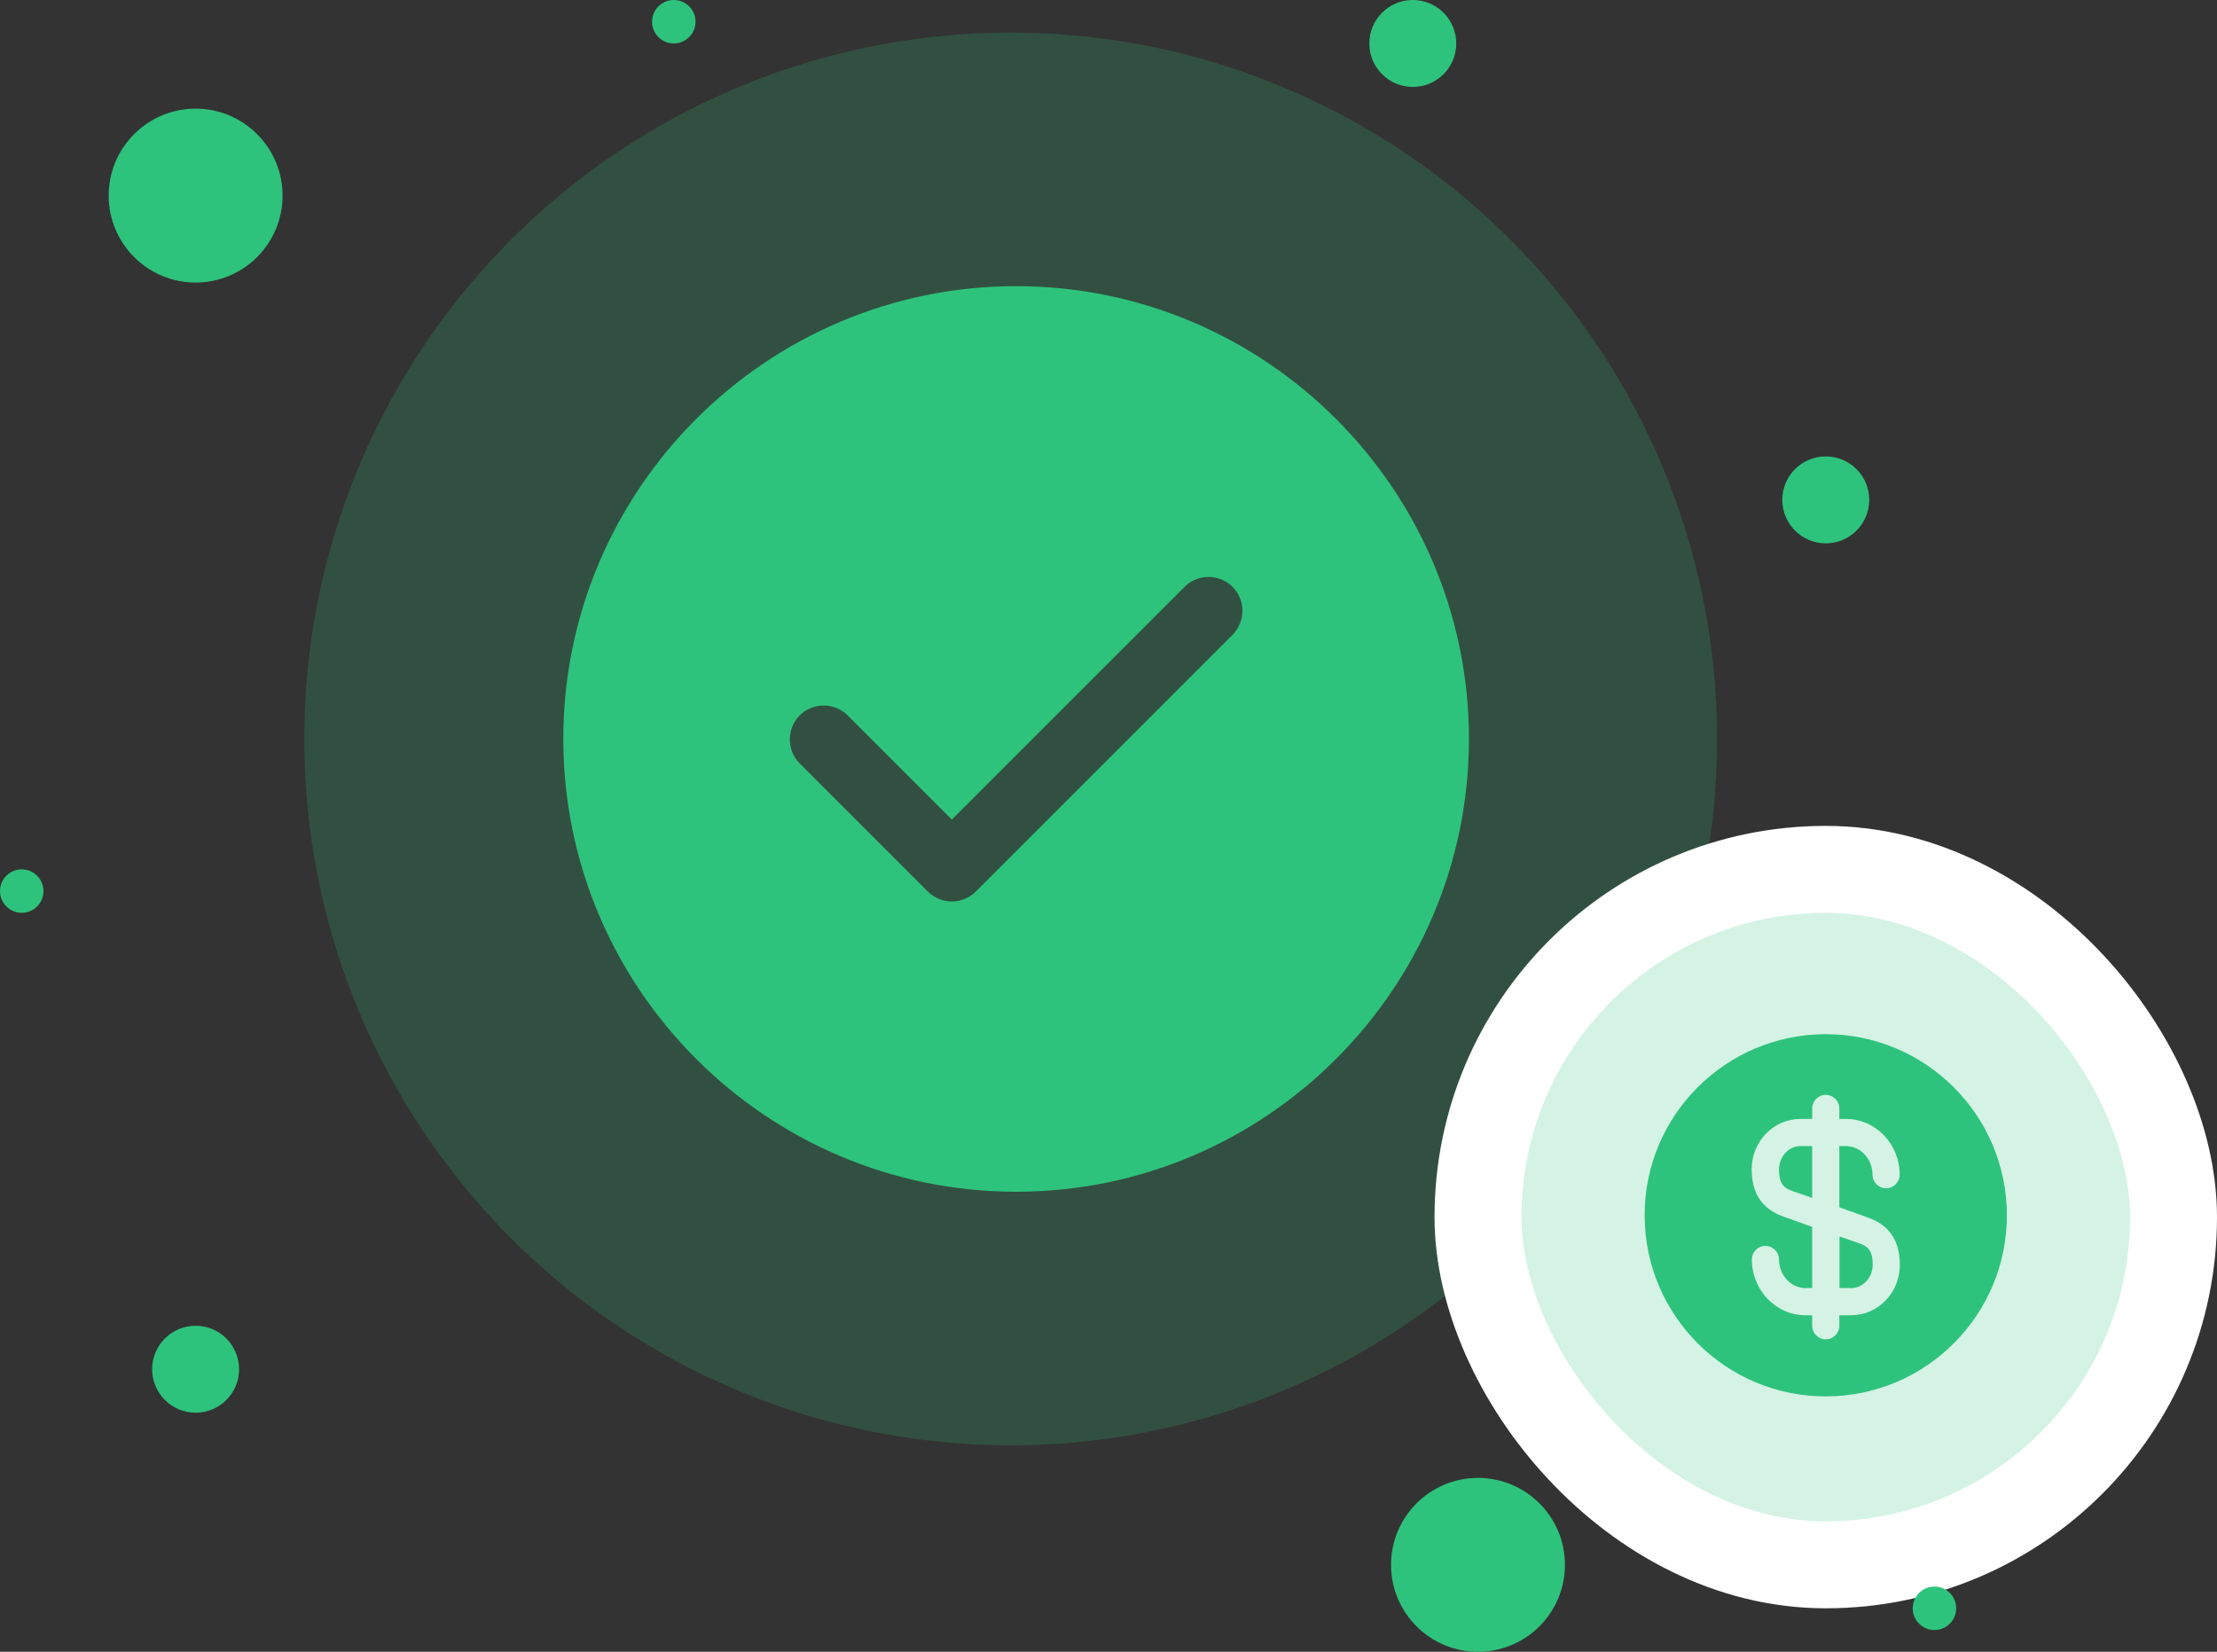 <svg width="204" height="152" viewBox="0 0 204 152" fill="none" xmlns="http://www.w3.org/2000/svg">
<rect x="0" y="0" width="204" height="152" fill="#333333" stroke="none"/>
<circle cx="130" cy="4" r="4" fill="#2EC37C"/>
<circle cx="18" cy="126" r="4" fill="#2EC37C"/>
<circle cx="168" cy="46" r="4" fill="#2EC37C"/>
<circle cx="162" cy="102" r="2" fill="#2EC37C"/>
<circle cx="62" cy="2" r="2" fill="#2EC37C"/>
<circle cx="2" cy="82" r="2" fill="#2EC37C"/>
<circle cx="18" cy="18" r="8" fill="#2EC37C"/>
<circle cx="136" cy="144" r="8" fill="#2EC37C"/>
<circle cx="93" cy="68" r="65" fill="#2EC37C" fill-opacity="0.2"/>
<path d="M93.5 26.333C70.541 26.333 51.833 45.041 51.833 68C51.833 90.958 70.541 109.666 93.5 109.666C116.458 109.666 135.166 90.958 135.166 68C135.166 45.041 116.458 26.333 93.5 26.333ZM113.416 58.416L89.791 82.041C89.208 82.625 88.416 82.958 87.583 82.958C86.75 82.958 85.958 82.625 85.375 82.041L73.583 70.25C72.375 69.041 72.375 67.041 73.583 65.833C74.791 64.625 76.791 64.625 78 65.833L87.583 75.416L109 54C110.208 52.791 112.208 52.791 113.416 54C114.625 55.208 114.625 57.166 113.416 58.416Z" fill="#2EC37C"/>
<rect x="136" y="80" width="64" height="64" rx="32" fill="#D5F3E5"/>
<path d="M169.25 118.533H170.333C171.417 118.533 172.317 117.567 172.317 116.4C172.317 114.95 171.8 114.667 170.95 114.367L169.267 113.783V118.533H169.25Z" fill="#2EC37C"/>
<path d="M167.95 95.167C158.75 95.2 151.3 102.684 151.333 111.884C151.366 121.084 158.85 128.534 168.05 128.5C177.25 128.467 184.7 120.984 184.666 111.784C184.633 102.584 177.15 95.15 167.95 95.167ZM171.766 112C173.066 112.45 174.816 113.417 174.816 116.4C174.816 118.967 172.8 121.034 170.333 121.034H169.25V122C169.25 122.684 168.683 123.25 168 123.25C167.316 123.25 166.75 122.684 166.75 122V121.034H166.15C163.416 121.034 161.2 118.734 161.2 115.9C161.2 115.217 161.766 114.65 162.45 114.65C163.133 114.65 163.7 115.217 163.7 115.9C163.7 117.35 164.8 118.534 166.15 118.534H166.75V112.9L164.233 112C162.933 111.55 161.183 110.584 161.183 107.6C161.183 105.034 163.2 102.967 165.666 102.967H166.75V102C166.75 101.317 167.316 100.75 168 100.75C168.683 100.75 169.25 101.317 169.25 102V102.967H169.85C172.583 102.967 174.8 105.267 174.8 108.1C174.8 108.784 174.233 109.35 173.55 109.35C172.866 109.35 172.3 108.784 172.3 108.1C172.3 106.65 171.2 105.467 169.85 105.467H169.25V111.1L171.766 112Z" fill="#2EC37C"/>
<path d="M163.7 107.617C163.7 109.067 164.217 109.35 165.067 109.65L166.75 110.233V105.467H165.667C164.584 105.467 163.7 106.433 163.7 107.617Z" fill="#2EC37C"/>
<rect x="136" y="80" width="64" height="64" rx="32" stroke="white" stroke-width="8"/>
<circle cx="178" cy="148" r="2" fill="#2EC37C"/>
</svg>
